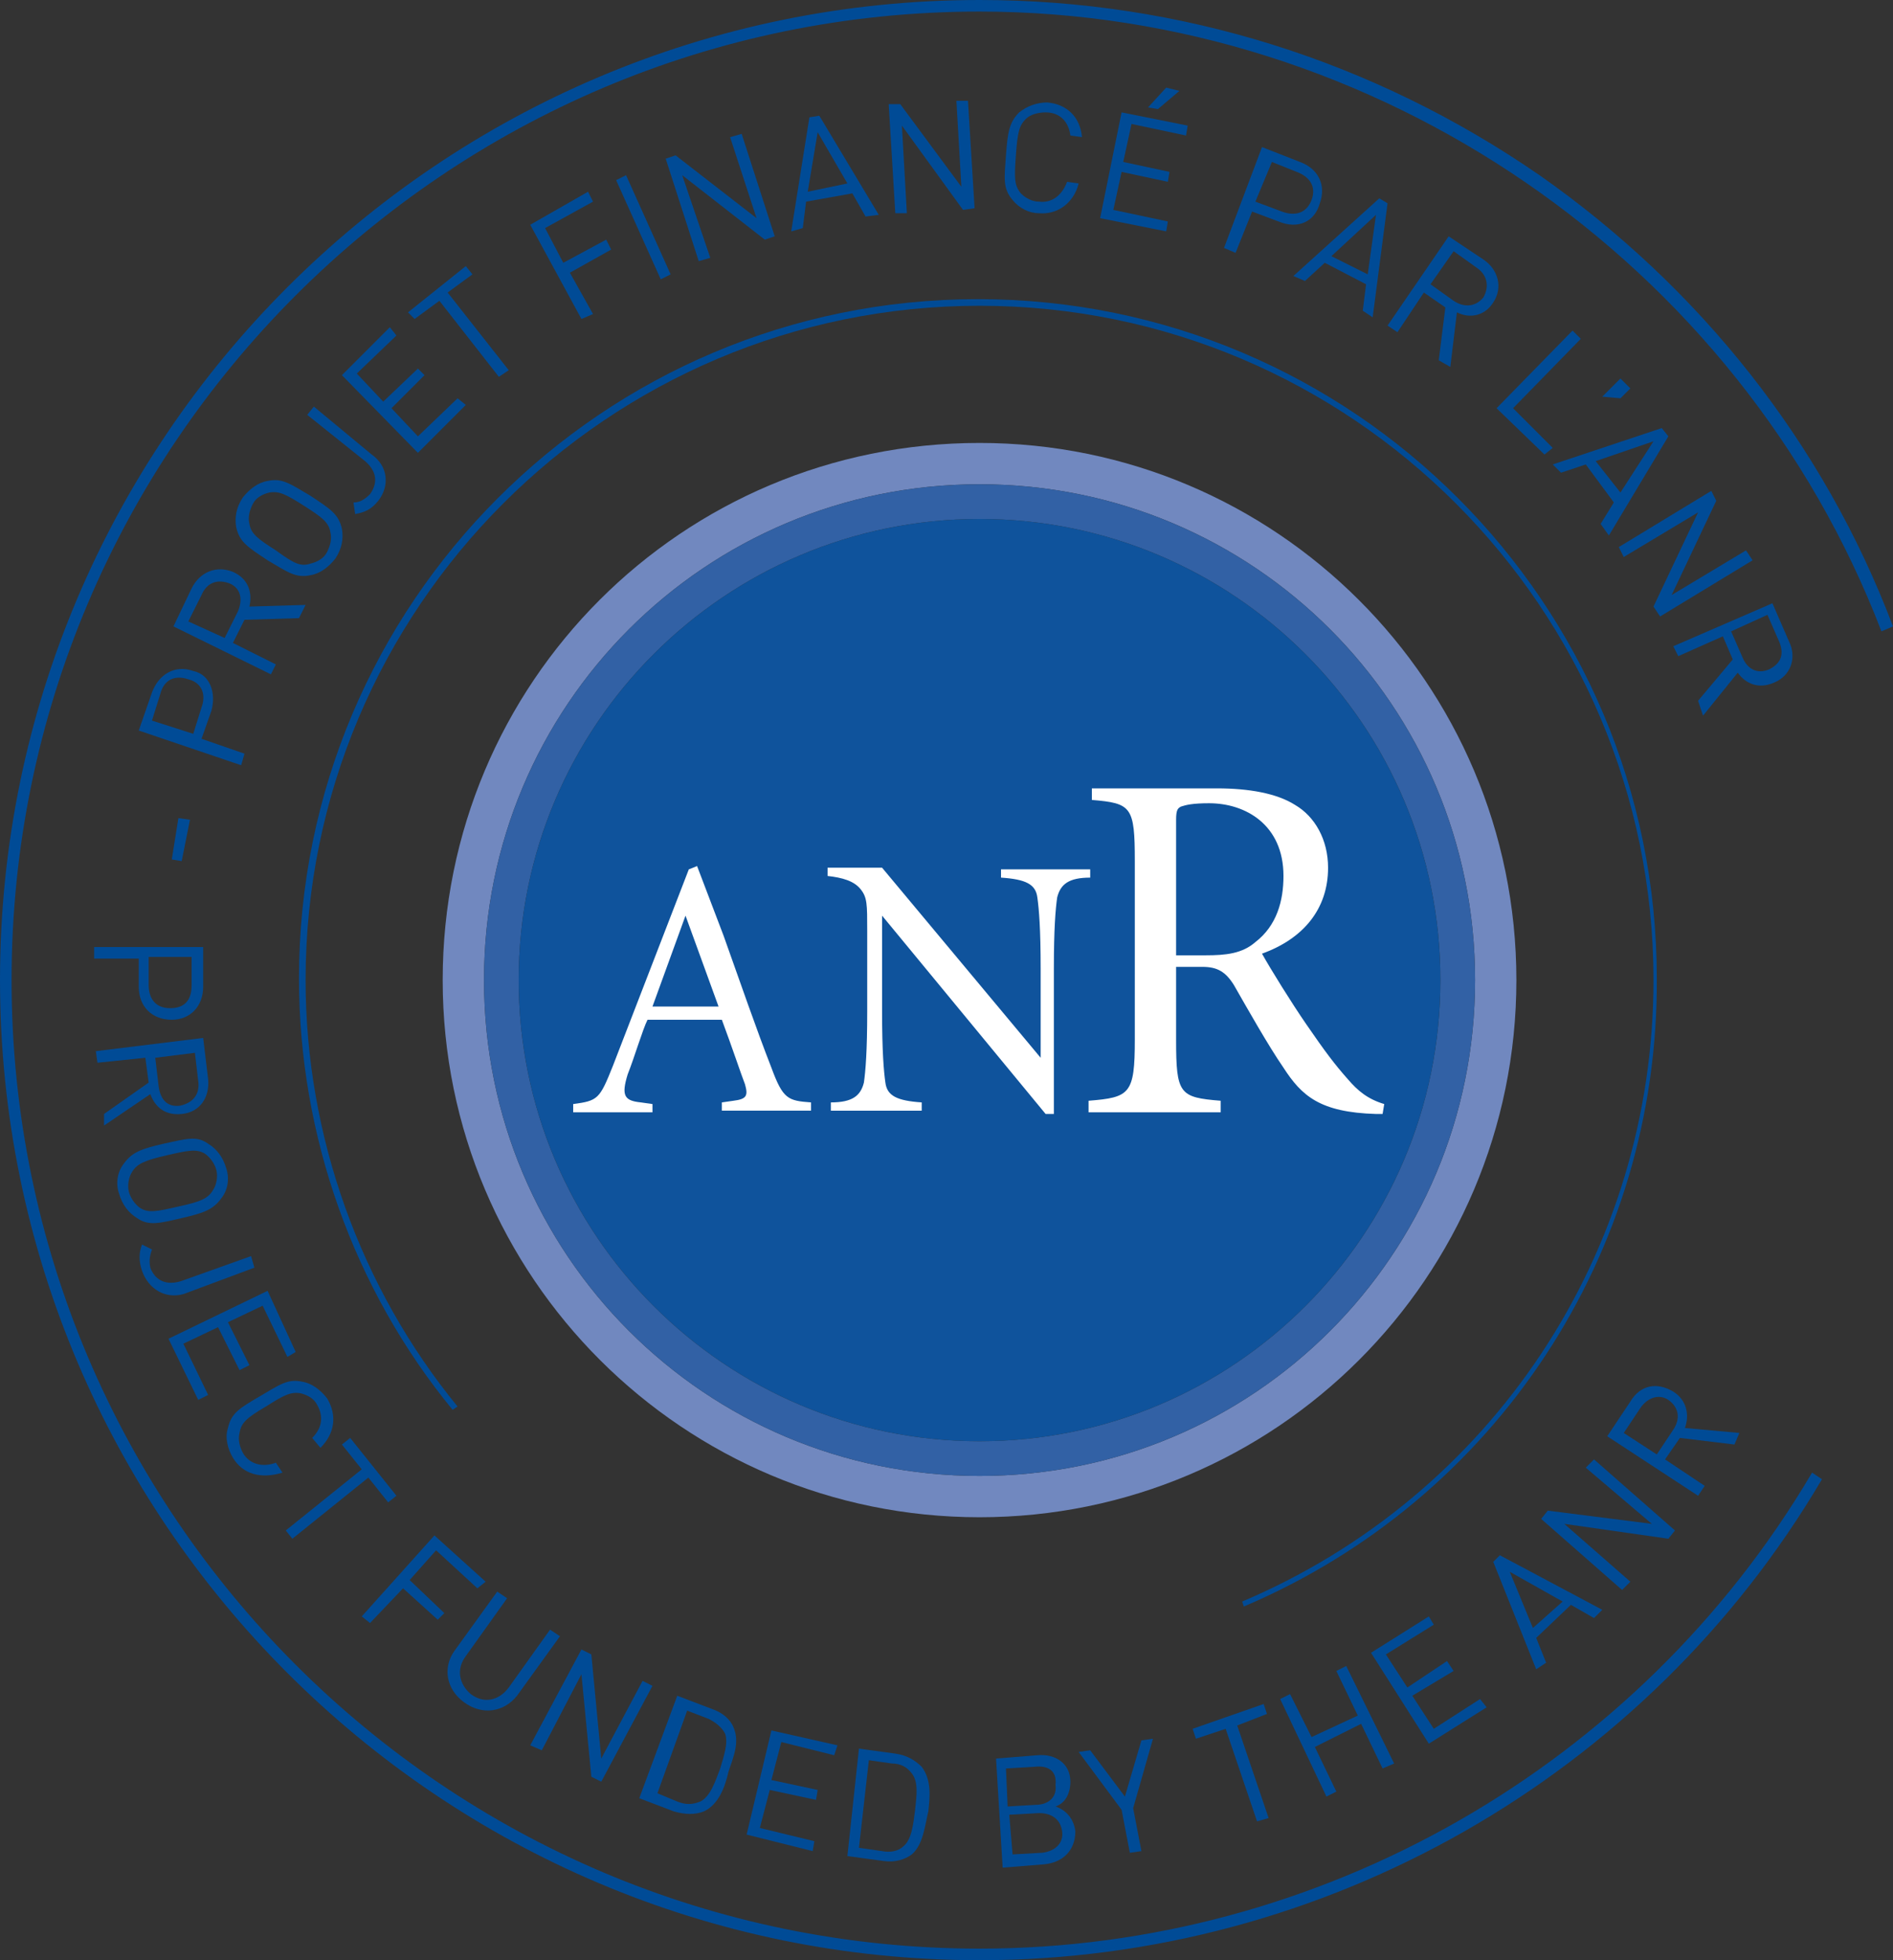 <?xml version="1.0" encoding="utf-8"?>
<!-- Generator: Adobe Illustrator 18.1.1, SVG Export Plug-In . SVG Version: 6.00 Build 0)  -->
<svg version="1.1" id="Calque_1" xmlns="http://www.w3.org/2000/svg" xmlns:xlink="http://www.w3.org/1999/xlink" x="0px" y="0px"
	 viewBox="0 0 114.6 118.6" enable-background="new 0 0 114.6 118.6" xml:space="preserve">
<rect x="0" y="0" width="114.6" height="118.6" fill="#333333" stroke="none"/>
<g>
	<polygon fill="#004B96" points="11,52.1 10.4,52 10.8,49.5 11.5,49.6 11,52.1 	"/>
	<path fill="#004B96" d="M9.7,42l-0.5,1.6l2.5,0.8l0.5-1.6c0.3-0.8,0-1.5-0.8-1.7C10.5,40.8,9.9,41.2,9.7,42L9.7,42z M12.8,43
		l-0.6,1.7l2.6,0.9l-0.2,0.7l-6.2-2.1l0.8-2.3c0.4-1.1,1.4-1.7,2.5-1.3C12.7,40.8,13.1,41.9,12.8,43L12.8,43z"/>
	<path fill="#004B96" d="M12.2,36l-0.8,1.6l2.2,1l0.8-1.6c0.3-0.7,0.2-1.4-0.5-1.7C13.1,35,12.5,35.3,12.2,36L12.2,36z M18.1,37.4
		l-3.3,0.1l-0.7,1.4l2.6,1.3l-0.3,0.6l-5.9-2.9l1.1-2.3c0.5-1,1.5-1.4,2.5-1c0.9,0.4,1.2,1.2,1,2.1l3.4-0.1L18.1,37.4L18.1,37.4z"/>
	<path fill="#004B96" d="M16.3,29.8c-0.4,0.1-0.8,0.3-1,0.7c-0.2,0.4-0.3,0.8-0.2,1.2c0.1,0.6,0.5,0.9,1.6,1.6
		c1.1,0.8,1.5,1,2.1,0.8c0.4-0.1,0.8-0.3,1-0.7c0.2-0.4,0.3-0.8,0.2-1.2c-0.1-0.6-0.5-0.9-1.6-1.6C17.3,29.9,16.9,29.7,16.3,29.8
		L16.3,29.8z M20.7,32c0.1,0.6,0,1.2-0.4,1.8c-0.4,0.5-0.9,0.9-1.5,1c-0.9,0.2-1.4-0.2-2.6-0.9c-1.2-0.8-1.7-1.1-1.9-2
		c-0.1-0.6,0-1.2,0.4-1.8c0.4-0.5,0.9-0.9,1.5-1c0.9-0.2,1.4,0.2,2.6,0.9C20,30.8,20.5,31.1,20.7,32L20.7,32z"/>
	<path fill="#004B96" d="M22.9,30.3c-0.4,0.5-0.8,0.7-1.4,0.8l-0.1-0.7c0.3,0,0.6-0.1,1-0.5c0.5-0.7,0.4-1.4-0.3-2l-3.5-2.8l0.4-0.5
		l3.5,2.9C23.5,28.2,23.6,29.4,22.9,30.3L22.9,30.3z"/>
	<polygon fill="#004B96" points="25.3,27.4 20.7,22.7 23.6,19.8 24,20.3 21.6,22.6 23.2,24.3 25.3,22.3 25.7,22.7 23.7,24.7 
		25.3,26.4 27.7,24.1 28.2,24.5 25.3,27.4 	"/>
	<polygon fill="#004B96" points="27.1,17.7 30.8,22.4 30.2,22.8 26.6,18.2 25.1,19.3 24.7,18.9 28.2,16.1 28.6,16.6 27.1,17.7 	"/>
	<polygon fill="#004B96" points="33,13.8 34.1,15.9 36.7,14.5 37,15.1 34.5,16.5 35.9,19 35.2,19.3 32.1,13.6 35.6,11.6 35.9,12.2 
		33,13.8 	"/>
	<polygon fill="#004B96" points="40,16.9 37.3,10.9 37.9,10.6 40.6,16.6 40,16.9 	"/>
	<polygon fill="#004B96" points="46.3,14.5 41.3,10.6 43,15.6 42.3,15.8 40.3,9.6 40.9,9.4 45.8,13.2 44.2,8.3 44.9,8.1 46.9,14.3 
		46.3,14.5 	"/>
	<path fill="#004B96" d="M49.5,8l-0.6,3.6l2.4-0.5L49.5,8L49.5,8z M52.4,13.1l-0.8-1.4l-2.8,0.5l-0.2,1.6L47.9,14L49,7.1L49.6,7
		l3.6,6L52.4,13.1L52.4,13.1z"/>
	<polygon fill="#004B96" points="58.3,12.7 54.6,7.6 54.9,12.9 54.2,12.9 53.8,6.3 54.5,6.3 58.2,11.3 57.9,6.1 58.6,6.1 59,12.6 
		58.3,12.7 	"/>
	<path fill="#004B96" d="M62.9,12.9c-0.6,0-1.2-0.3-1.6-0.8c-0.6-0.7-0.5-1.3-0.4-2.7c0.1-1.4,0.2-2,0.8-2.6
		c0.5-0.4,1.1-0.6,1.7-0.6c1.2,0.1,2,0.9,2.1,2.1l-0.7-0.1c-0.1-0.8-0.6-1.4-1.5-1.4c-0.4,0-0.9,0.1-1.2,0.4
		c-0.4,0.4-0.5,0.8-0.6,2.2c-0.1,1.4-0.1,1.8,0.3,2.3c0.3,0.3,0.7,0.5,1.1,0.5c0.8,0.1,1.4-0.4,1.7-1.2l0.7,0.1
		C65,12.3,64,13,62.9,12.9L62.9,12.9z"/>
	<path fill="#004B96" d="M70.1,6.6l-0.6-0.1l1.1-1.2l0.8,0.2L70.1,6.6L70.1,6.6z M66.6,13.2l1.3-6.4l4,0.8l-0.1,0.6l-3.3-0.7L68,9.8
		l2.8,0.6L70.7,11l-2.8-0.6l-0.5,2.3l3.3,0.7L70.6,14L66.6,13.2L66.6,13.2z"/>
	<path fill="#004B96" d="M78.5,10.4L77,9.8L76,12.2l1.6,0.6c0.8,0.3,1.5,0.1,1.8-0.7C79.7,11.3,79.3,10.7,78.5,10.4L78.5,10.4z
		 M77.4,13.4l-1.6-0.6l-1,2.5l-0.7-0.3l2.3-6.1l2.3,0.9c1.1,0.4,1.6,1.4,1.2,2.5C79.6,13.4,78.6,13.9,77.4,13.4L77.4,13.4z"/>
	<path fill="#004B96" d="M83.3,13l-2.7,2.5l2.2,1.1L83.3,13L83.3,13z M82.5,18.8l0.2-1.6l-2.5-1.3L79,17l-0.7-0.3l5.2-4.7l0.5,0.3
		l-0.9,6.9L82.5,18.8L82.5,18.8z"/>
	<path fill="#004B96" d="M89.4,16.2l-1.4-1l-1.4,2l1.4,1c0.6,0.4,1.3,0.4,1.8-0.2C90.2,17.3,90,16.6,89.4,16.2L89.4,16.2z
		 M87.1,21.8l0.4-3.2l-1.3-0.9l-1.6,2.4L84,19.7l3.7-5.4l2.1,1.4c0.9,0.6,1.2,1.7,0.6,2.6c-0.5,0.8-1.4,1-2.2,0.6l-0.4,3.3
		L87.1,21.8L87.1,21.8z"/>
	<polygon fill="#004B96" points="90.6,24.7 95.2,20 95.7,20.5 91.6,24.7 94,27.1 93.5,27.5 90.6,24.7 	"/>
	<polygon fill="#004B96" points="97,24 98.1,22.9 98.7,23.5 98.1,24.1 97,24 	"/>
	<path fill="#004B96" d="M100.1,26.7l-3.5,1.2l1.5,1.9L100.1,26.7L100.1,26.7z M96.9,31.7l0.8-1.3L96,28.1l-1.5,0.5L94,28.1l6.6-2.2
		l0.4,0.5l-3.6,6L96.9,31.7L96.9,31.7z"/>
	<polygon fill="#004B96" points="100.1,36.7 102.8,31 98.3,33.7 98,33.1 103.6,29.7 103.9,30.3 101.2,36 105.7,33.3 106.1,33.9 
		100.5,37.3 100.1,36.7 	"/>
	<path fill="#004B96" d="M107.7,38.8l-0.7-1.6l-2.2,1l0.7,1.6c0.3,0.7,0.9,1,1.6,0.7C107.9,40.1,108,39.5,107.7,38.8L107.7,38.8z
		 M102.8,42.4l2.1-2.5l-0.6-1.4l-2.7,1.2l-0.3-0.6l6-2.6l1,2.3c0.5,1,0.1,2.1-0.9,2.5c-0.9,0.4-1.7,0.1-2.2-0.6l-2.1,2.6L102.8,42.4
		L102.8,42.4z"/>
	<path fill="#004B96" d="M75.3,97.2l-0.1-0.3c15.1-6.4,24.9-21.1,24.9-37.6c0-22.5-18.3-40.8-40.8-40.8c-22.5,0-40.8,18.3-40.8,40.8
		c0,9.4,3.3,18.6,9.2,25.8l-0.3,0.2c-6-7.3-9.3-16.6-9.3-26.1c0-22.7,18.4-41.1,41.1-41.1c22.7,0,41.1,18.4,41.1,41.1
		C100.4,75.8,90.6,90.7,75.3,97.2"/>
	<path fill="#004B96" d="M11.6,59.6l0-1.7l-2.6,0l0,1.7c0,0.8,0.4,1.4,1.3,1.4C11.2,61,11.6,60.5,11.6,59.6L11.6,59.6z M8.4,59.7
		l0-1.7l-2.7,0l0-0.7l6.6,0l0,2.4c0,1.2-0.8,2-1.9,2C9.2,61.7,8.4,60.9,8.4,59.7L8.4,59.7z"/>
	<path fill="#004B96" d="M12,65.4l-0.2-1.7l-2.4,0.3l0.2,1.7c0.1,0.8,0.5,1.3,1.3,1.2C11.8,66.7,12.1,66.1,12,65.4L12,65.4z
		 M6.3,67.4L9,65.5L8.8,64l-2.9,0.3l-0.1-0.7l6.5-0.8l0.3,2.5c0.1,1.1-0.5,2-1.6,2.1c-1,0.1-1.6-0.4-1.9-1.2l-2.8,1.9L6.3,67.4
		L6.3,67.4z"/>
	<path fill="#004B96" d="M12.9,72c0.2-0.3,0.3-0.8,0.2-1.2c-0.1-0.4-0.4-0.8-0.7-1c-0.5-0.3-1-0.2-2.3,0.1c-1.3,0.3-1.8,0.5-2.1,1
		c-0.2,0.3-0.3,0.8-0.2,1.2c0.1,0.4,0.4,0.8,0.7,1c0.5,0.3,1,0.2,2.3-0.1C12.2,72.7,12.6,72.5,12.9,72L12.9,72z M8.3,73.7
		c-0.5-0.3-0.9-0.8-1.1-1.5c-0.2-0.6-0.1-1.3,0.3-1.8c0.5-0.7,1.1-0.9,2.4-1.2c1.4-0.3,2-0.5,2.7,0c0.5,0.3,0.9,0.8,1.1,1.5
		c0.2,0.6,0.1,1.3-0.3,1.8c-0.5,0.7-1.1,0.9-2.4,1.2C9.7,74,9,74.2,8.3,73.7L8.3,73.7z"/>
	<path fill="#004B96" d="M8.6,76.9c-0.2-0.6-0.2-1.1,0-1.6l0.6,0.3c-0.1,0.3-0.2,0.6-0.1,1.1c0.3,0.8,1,1.1,1.9,0.8l4.2-1.5l0.2,0.7
		l-4.3,1.6C10,78.6,9,78,8.6,76.9L8.6,76.9z"/>
	<polygon fill="#004B96" points="10.2,81 16.2,78.1 17.9,81.8 17.4,82.1 15.9,79 13.8,80 15.1,82.6 14.5,82.9 13.2,80.3 11.1,81.3 
		12.6,84.4 12,84.7 10.2,81 	"/>
	<path fill="#004B96" d="M14.1,88.2c-0.3-0.5-0.5-1.2-0.3-1.8c0.2-0.9,0.7-1.2,1.9-1.9c1.2-0.7,1.7-1.1,2.6-0.9
		c0.6,0.1,1.1,0.5,1.5,1c0.6,1,0.5,2.1-0.4,3L18.9,87c0.6-0.6,0.7-1.3,0.3-2c-0.2-0.4-0.6-0.6-1-0.7c-0.6-0.1-1,0.1-2.1,0.8
		c-1.2,0.7-1.5,1-1.6,1.6c-0.1,0.4,0,0.8,0.2,1.2c0.4,0.7,1.2,0.9,2,0.6l0.4,0.6C15.8,89.5,14.7,89.2,14.1,88.2L14.1,88.2z"/>
	<polygon fill="#004B96" points="22.3,89.4 17.7,93.1 17.3,92.6 21.9,88.9 20.7,87.4 21.2,87 24,90.5 23.5,90.9 22.3,89.4 	"/>
	<polygon fill="#004B96" points="26.4,93.8 24.8,95.6 26.9,97.6 26.5,98 24.4,96.1 22.4,98.2 21.9,97.8 26.3,92.9 29.4,95.7 
		28.9,96.1 26.4,93.8 	"/>
	<path fill="#004B96" d="M28.1,103c-1.1-0.8-1.3-2.1-0.6-3.1l2.6-3.6l0.6,0.4l-2.5,3.5c-0.6,0.8-0.4,1.7,0.3,2.3
		c0.8,0.6,1.7,0.4,2.3-0.4l2.5-3.5l0.6,0.4l-2.6,3.6C30.5,103.6,29.2,103.8,28.1,103L28.1,103z"/>
	<polygon fill="#004B96" points="35.8,107.5 35.2,101.3 32.8,105.9 32.1,105.6 35.2,99.8 35.8,100.1 36.4,106.4 38.9,101.7 
		39.5,102 36.4,107.8 35.8,107.5 	"/>
	<path fill="#004B96" d="M43.9,104.9c-0.2-0.4-0.6-0.7-1-0.9l-1.3-0.5l-1.8,5L41,109c0.5,0.2,0.9,0.2,1.4,0c0.6-0.3,0.9-1.2,1.2-2
		C43.8,106.3,44.1,105.5,43.9,104.9L43.9,104.9z M42.6,109.6c-0.5,0.2-1.1,0.2-1.8,0l-2.1-0.8l2.3-6.2l2.1,0.8
		c0.6,0.2,1.1,0.6,1.3,1.1c0.4,0.9,0,1.8-0.3,2.7C43.9,108.1,43.5,109.2,42.6,109.6L42.6,109.6z"/>
	<polygon fill="#004B96" points="45.2,111 46.7,104.7 50.7,105.6 50.5,106.2 47.3,105.4 46.7,107.7 49.5,108.3 49.4,108.9 
		46.6,108.3 46,110.6 49.3,111.4 49.2,112 45.2,111 	"/>
	<path fill="#004B96" d="M55.2,107.3c-0.3-0.4-0.7-0.6-1.2-0.6l-1.4-0.2l-0.6,5.3l1.4,0.2c0.5,0.1,1,0,1.3-0.3
		c0.5-0.4,0.6-1.4,0.7-2.2C55.5,108.6,55.6,107.8,55.2,107.3L55.2,107.3z M55.2,112.2c-0.4,0.3-1,0.5-1.7,0.4l-2.2-0.3l0.7-6.5
		l2.2,0.3c0.7,0.1,1.2,0.4,1.6,0.8c0.6,0.8,0.5,1.8,0.4,2.7C56,110.4,55.9,111.6,55.2,112.2L55.2,112.2z"/>
	<path fill="#004B96" d="M62.9,109.7l-1.8,0.1l0.2,2.4l1.8-0.1c0.8-0.1,1.3-0.6,1.2-1.3C64.2,110.1,63.7,109.7,62.9,109.7
		L62.9,109.7z M62.6,106.9l-1.7,0.1l0.1,2.3l1.7-0.1c0.7,0,1.3-0.4,1.2-1.2C64,107.1,63.4,106.8,62.6,106.9L62.6,106.9z M63.2,112.8
		l-2.5,0.2l-0.4-6.6l2.5-0.2c1.1-0.1,2,0.5,2,1.6c0,0.7-0.3,1.3-0.9,1.5c0.6,0.2,1.1,0.7,1.2,1.5C65.1,112,64.3,112.7,63.2,112.8
		L63.2,112.8z"/>
	<polygon fill="#004B96" points="68.6,109.4 69.1,112 68.4,112.1 67.9,109.5 65.3,106 66,105.9 68.1,108.7 69.1,105.3 69.8,105.2 
		68.6,109.4 	"/>
	<polygon fill="#004B96" points="74.9,104.4 76.8,110 76.1,110.2 74.2,104.6 72.4,105.2 72.2,104.6 76.5,103.1 76.7,103.7 
		74.9,104.4 	"/>
	<polygon fill="#004B96" points="83.7,107 82.4,104.3 79.6,105.7 80.9,108.4 80.3,108.7 77.5,102.8 78.1,102.5 79.4,105.1 
		82.2,103.8 80.9,101.1 81.5,100.8 84.4,106.7 83.7,107 	"/>
	<polygon fill="#004B96" points="86.5,105.5 83,100 86.5,97.8 86.8,98.3 83.9,100.1 85.2,102.1 87.6,100.5 88,101.1 85.5,102.6 
		86.8,104.6 89.6,102.8 90,103.3 86.5,105.5 	"/>
	<path fill="#004B96" d="M91.4,95.1l1.4,3.4l1.8-1.6L91.4,95.1L91.4,95.1z M96.5,97.9l-1.4-0.8L93,99.1l0.6,1.5L93,101l-2.6-6.5
		l0.4-0.4l6.2,3.3L96.5,97.9L96.5,97.9z"/>
	<polygon fill="#004B96" points="101,93.1 94.7,92.2 98.7,95.7 98.2,96.2 93.3,91.9 93.7,91.4 100,92.2 96,88.8 96.5,88.3 
		101.4,92.6 101,93.1 	"/>
	<path fill="#004B96" d="M99.3,85.2l-1,1.5l2,1.3l1-1.5c0.4-0.6,0.4-1.3-0.3-1.8C100.4,84.3,99.7,84.6,99.3,85.2L99.3,85.2z
		 M105,87.4l-3.3-0.4l-0.9,1.3l2.4,1.6l-0.4,0.6l-5.5-3.6l1.4-2.1c0.6-1,1.6-1.2,2.6-0.6c0.8,0.5,1,1.4,0.7,2.2l3.3,0.3L105,87.4
		L105,87.4z"/>
	<path fill="#7188BF" d="M59.3,91.8c-17.9,0-32.5-14.5-32.5-32.5s14.5-32.5,32.5-32.5c17.9,0,32.5,14.5,32.5,32.5
		S77.2,91.8,59.3,91.8 M59.3,29.3c-16.6,0-30,13.4-30,30s13.4,30,30,30c16.6,0,30-13.4,30-30S75.9,29.3,59.3,29.3"/>
	<path fill="#3261A5" d="M59.3,89.3c-16.6,0-30-13.4-30-30s13.4-30,30-30c16.6,0,30,13.4,30,30S75.9,89.3,59.3,89.3 M59.3,31.4
		c-15.4,0-27.9,12.5-27.9,27.9c0,15.4,12.5,27.9,27.9,27.9c15.4,0,27.9-12.5,27.9-27.9C87.2,43.9,74.7,31.4,59.3,31.4"/>
	<path fill="#0F539C" d="M59.3,87.2c-15.4,0-27.9-12.5-27.9-27.9c0-15.4,12.5-27.9,27.9-27.9c15.4,0,27.9,12.5,27.9,27.9
		C87.2,74.7,74.7,87.2,59.3,87.2"/>
	<path fill="#FFFFFF" d="M39.5,60.9h4l-2-5.5h0L39.5,60.9L39.5,60.9z M43.7,66.7l0.7-0.1c0.8-0.1,0.9-0.3,0.7-1
		c-0.2-0.5-0.8-2.3-1.4-3.9h-4.5C38.9,62.3,38.4,64,38,65c-0.4,1.3-0.2,1.6,0.8,1.7l0.7,0.1v0.5h-4.8v-0.5c1.5-0.2,1.6-0.3,2.4-2.3
		l4.6-11.9l0.5-0.2l1.6,4.2c1,2.8,2,5.7,2.9,8c0.7,1.9,1,2,2.4,2.1v0.5h-5.4V66.7L43.7,66.7z"/>
	<path fill="#FFFFFF" d="M63.9,67.4h-0.6l-9.9-12h0v5.8c0,2.4,0.1,3.6,0.2,4.3c0.1,0.8,0.7,1.1,2.2,1.2v0.5h-5.5v-0.5
		c1.3,0,1.8-0.4,2-1.2c0.1-0.7,0.2-1.9,0.2-4.3v-4.9c0-1.6,0-2-0.4-2.5c-0.4-0.5-1.1-0.7-2-0.8v-0.5h3.3l9.6,11.5h0v-5.4
		c0-2.4-0.1-3.6-0.2-4.3c-0.1-0.8-0.7-1.1-2.2-1.2v-0.5H66v0.5c-1.3,0-1.8,0.4-2,1.2c-0.1,0.7-0.2,1.9-0.2,4.3V67.4L63.9,67.4z"/>
	<path fill="#FFFFFF" d="M71.2,57.8H73c1.2,0,2.2-0.1,3-0.8c1.3-1,1.7-2.5,1.7-4c0-3.1-2.3-4.4-4.5-4.4c-1,0-1.4,0.1-1.7,0.2
		c-0.2,0.1-0.3,0.2-0.3,0.8V57.8L71.2,57.8z M71.2,62.9c0,3.3,0.2,3.5,2.7,3.7v0.7h-8v-0.7c2.5-0.2,2.8-0.4,2.8-3.7V52.1
		c0-3.3-0.2-3.5-2.6-3.7v-0.7h7.6c1.9,0,3.6,0.3,4.7,1c1.2,0.7,2,2.1,2,3.8c0,2.5-1.5,4.3-4,5.2c0.5,0.9,1.8,3,2.7,4.3
		c1.1,1.6,1.7,2.4,2.5,3.3c0.6,0.7,1.2,1.2,2.2,1.5l-0.1,0.6h-0.4c-3.4-0.1-4.5-1.1-5.6-2.8c-0.9-1.3-2.2-3.6-3-5
		c-0.5-0.8-1-1.1-1.9-1.1h-1.6V62.9L71.2,62.9z"/>
	<path fill="#004B96" d="M59.3,118.6C26.6,118.6,0,92,0,59.3C0,26.6,26.6,0,59.3,0c12.2,0,23.9,3.7,33.9,10.6
		c9.7,6.8,17.2,16.2,21.4,27.3l-0.7,0.3C105.3,15.8,83.3,0.7,59.3,0.7C27,0.7,0.7,27,0.7,59.3c0,32.3,26.3,58.6,58.6,58.6
		c20.6,0,39.9-11,50.4-28.8l0.6,0.4C99.7,107.5,80.2,118.6,59.3,118.6L59.3,118.6z"/>
</g>
</svg>
